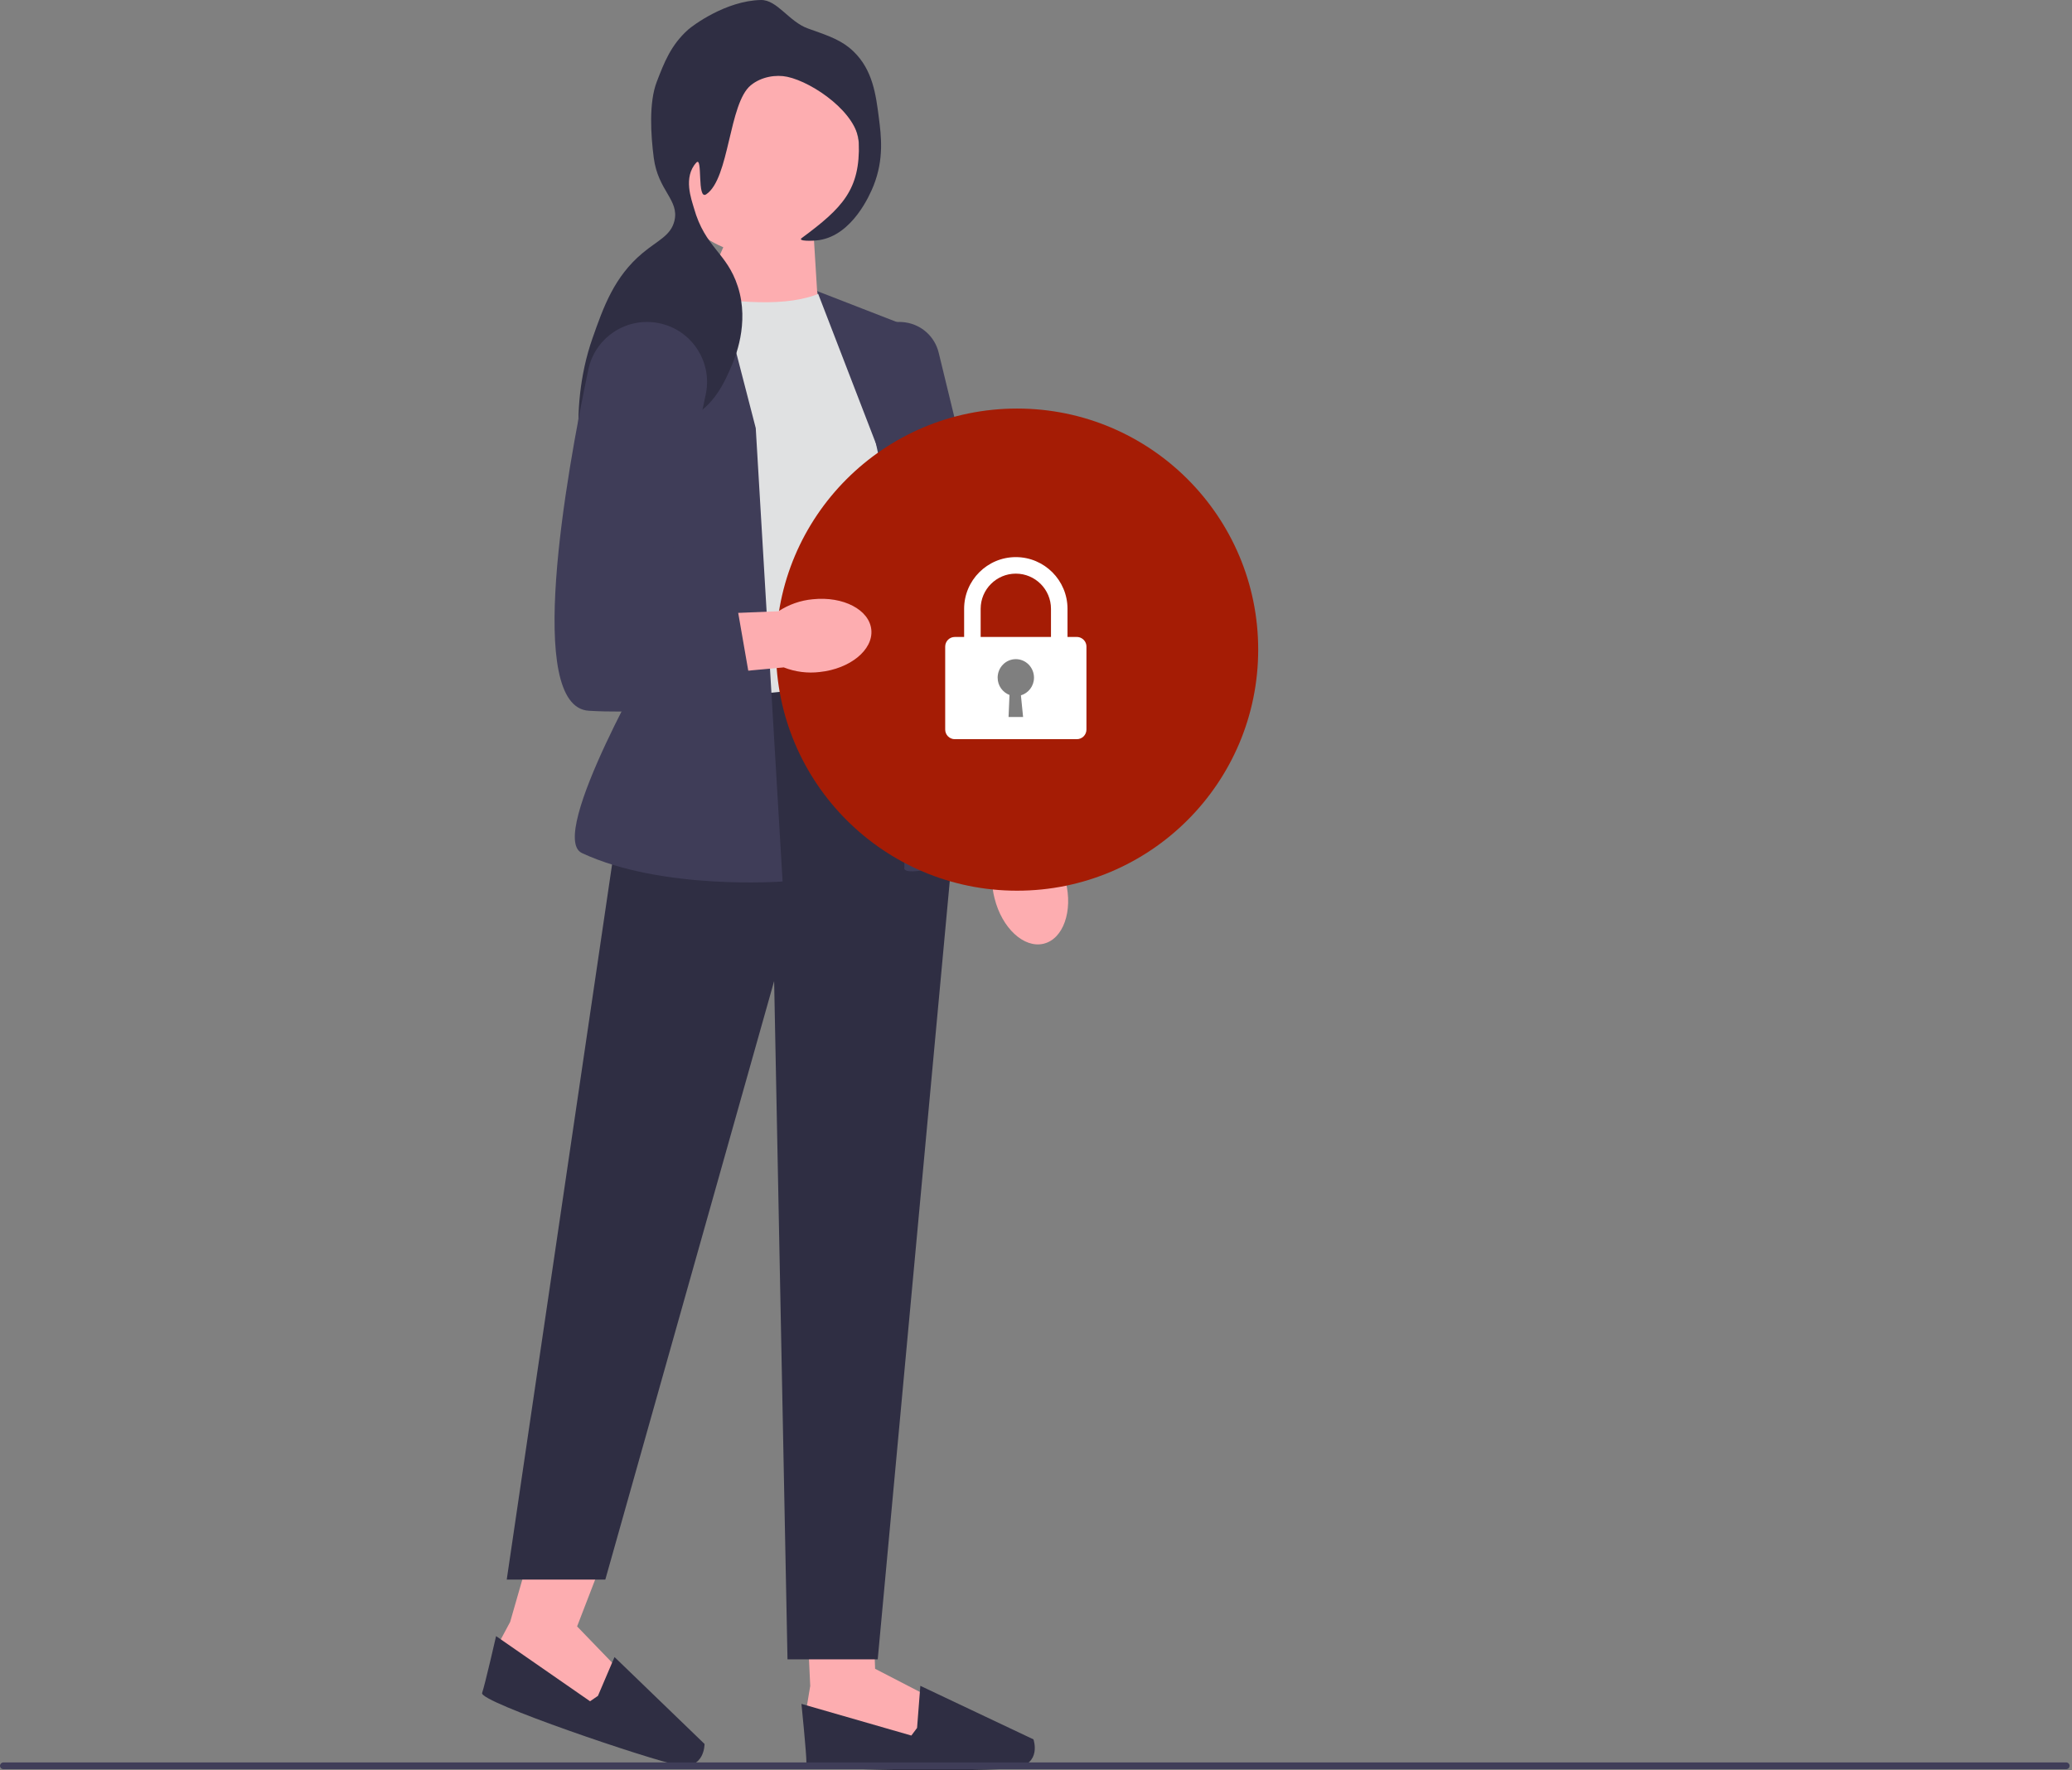 <svg width="502" height="429" viewBox="0 0 502 429" fill="none" xmlns="http://www.w3.org/2000/svg">
<rect x="0" y="0" width="502" height="429" fill="#808080" stroke="none"/>
<g clip-path="url(#clip0_3400_955)">
<path d="M258.197 213.606C259.992 220.802 257.59 227.555 252.832 228.688C248.073 229.821 242.761 224.906 240.966 217.707C240.208 214.842 240.174 211.837 240.867 208.947L233.658 178.361L248.642 175.305L254.157 205.781C256.135 208.037 257.52 210.72 258.197 213.606Z" fill="#FDADB0"/>
<path d="M195.376 388.496L196.299 408.542L195.375 414.089L198.61 420.561L224.034 423.334L225.421 411.316L212.016 404.382L211.626 393.055L195.376 388.496Z" fill="#FDADB0"/>
<path d="M222.185 418.712L220.799 420.561L194.173 412.888C194.173 412.888 195.375 424.721 195.375 427.032C195.375 429.344 239.289 429.344 245.897 428.419C252.505 427.495 250.383 421.485 250.383 421.485L222.979 408.513L222.185 418.712Z" fill="#2F2E43"/>
<path d="M129.138 373.74L123.597 393.027L120.946 397.987L121.94 405.153L145.14 415.917L150.3 404.975L139.819 394.115L146.393 377.066L129.138 373.74Z" fill="#FDADB0"/>
<path d="M144.867 410.946L142.962 412.254L120.192 396.464C120.192 396.464 117.543 408.059 116.804 410.249C116.064 412.439 157.669 426.493 164.225 427.731C170.781 428.97 170.694 422.598 170.694 422.598L148.883 401.538L144.867 410.946Z" fill="#2F2E43"/>
<path d="M197.168 57.543L198.139 73.309L168.7 74.802L177.816 54.031L197.168 57.543Z" fill="#FDADB0"/>
<path d="M198.89 70.95C190.999 74.47 178.378 73.507 164.075 70.95L161.84 170.043C161.84 170.043 206.582 179.038 221.965 162.44L213.868 81.476L198.89 70.95Z" fill="#E0E1E2"/>
<path d="M217.107 164.869L153.943 171.112L122.772 382.766H146.656L187.555 237.738L190.794 402.096H212.654L231.276 200.899L217.107 164.869Z" fill="#2F2E43"/>
<path d="M173.055 64.878L151.833 77.437C143.793 82.194 140.004 91.798 142.629 100.764L159.031 156.785C159.031 156.785 132.321 202.671 141 206.719C160.504 215.816 189.606 213.601 189.606 213.601L183.102 103.741L173.055 64.878Z" fill="#3F3D58"/>
<path d="M197.968 70.534L221.965 79.856L227.632 149.081L243.504 204.848C216.621 214.661 219.131 210.088 219.131 210.088L214.678 113.862L197.968 70.534Z" fill="#3F3D58"/>
<path d="M233.024 203.669L232.941 203.29L208.412 89.838C207.726 86.668 208.603 83.49 210.816 81.12C213.03 78.748 216.14 77.656 219.35 78.123C223.309 78.699 226.479 81.583 227.425 85.47L254.368 196.219L233.024 203.669Z" fill="#3F3D58"/>
<path d="M184.394 61.731C197.585 61.731 208.278 51.038 208.278 37.847C208.278 24.656 197.585 13.963 184.394 13.963C171.203 13.963 160.51 24.656 160.51 37.847C160.51 51.038 171.203 61.731 184.394 61.731Z" fill="#FDADB0"/>
<path d="M195.757 6.903C201.018 8.752 204.028 9.81 206.786 12.467C211.444 16.954 212.212 22.951 212.927 28.523C213.485 32.881 214.208 38.517 211.655 44.956C210.784 47.153 206.559 56.944 198.471 58.181C196.883 58.424 193.154 58.488 194.229 57.694C204.176 50.35 208.422 45.916 208.074 34.598C207.857 27.566 197.111 19.973 190.73 18.608C188.042 18.033 184.464 18.558 181.898 20.665C176.535 25.067 176.763 43.273 171.108 47.079C168.783 48.644 170.332 37.627 168.694 39.413C165.46 42.939 167.534 48.337 168.115 50.394C170.871 60.146 176.068 61.1 178.759 69.428C181.666 78.42 178.008 86.885 177.141 88.892C175.632 92.384 173.042 98.377 167.126 101.253C159.616 104.902 153.697 100.15 150.206 104.224C148.254 106.501 149.31 108.914 145.785 115.998C144.634 118.31 144.059 119.467 143.549 119.426C141.139 119.231 137.236 99.937 143.548 81.968C146.197 74.427 148.792 67.039 155.748 61.262C159.426 58.208 162.511 57.109 163.389 53.542C164.643 48.446 159.434 46.271 158.39 38.231C157.677 32.733 157.176 24.869 159.117 19.828C160.95 15.068 162.542 10.936 166.707 7.19C167.708 6.29 175.784 0.173 184.348 0.001C188.29 -0.078 191.186 5.297 195.757 6.903Z" fill="#2F2E43"/>
<path d="M246.417 215.834C278.68 215.834 304.834 189.68 304.834 157.417C304.834 125.154 278.68 99 246.417 99C214.154 99 188 125.154 188 157.417C188 189.68 214.154 215.834 246.417 215.834Z" fill="#A51C05"/>
<path d="M0 427.891C0 428.344 0.363 428.707 0.816 428.707H500.599C501.052 428.707 501.415 428.344 501.415 427.891C501.415 427.439 501.052 427.076 500.599 427.076H0.816C0.363 427.076 0 427.439 0 427.891Z" fill="#3F3D58"/>
<path d="M196.917 145.212C204.293 144.436 210.645 147.755 211.104 152.625C211.563 157.495 205.957 162.071 198.578 162.846C195.634 163.198 192.655 162.813 189.889 161.724L158.597 164.603L157.658 149.34L188.605 148.122C191.114 146.478 193.964 145.48 196.917 145.212Z" fill="#FDADB0"/>
<path d="M158.793 78.161C151.219 77.094 144.113 82.075 142.538 89.56C137.046 115.675 127.189 171.304 142.67 172.232C162.911 173.447 182.343 168.589 182.343 168.589L177.485 140.656L161.697 139.037L170.983 95.598C172.747 87.35 167.145 79.337 158.793 78.161Z" fill="#3F3D58"/>
<path d="M258.633 159.811H254.629V147.523C254.629 142.826 250.808 139.004 246.11 139.004C241.413 139.004 237.592 142.826 237.592 147.523V159.811H233.588V147.523C233.588 140.618 239.205 135 246.11 135C253.015 135 258.633 140.617 258.633 147.523V159.811Z" fill="white"/>
<path d="M263.221 156.685V176.786C263.221 178.076 262.177 179.12 260.887 179.12H231.322C230.044 179.12 229 178.076 229 176.786V156.685C229 155.395 230.044 154.351 231.322 154.351H260.887C261.286 154.351 261.667 154.449 261.993 154.633C262.724 155.02 263.221 155.794 263.221 156.685Z" fill="white"/>
<path opacity="0.5" d="M250.513 164.212C250.513 161.734 248.543 159.725 246.11 159.725C243.678 159.725 241.708 161.734 241.708 164.212C241.708 166.139 242.906 167.768 244.579 168.404L244.349 173.746H247.872L247.346 168.498C249.172 167.951 250.513 166.25 250.513 164.212Z" fill="black"/>
</g>
<defs>
<clipPath id="clip0_3400_955">
<rect width="501.415" height="428.997" fill="white"/>
</clipPath>
</defs>
</svg>
